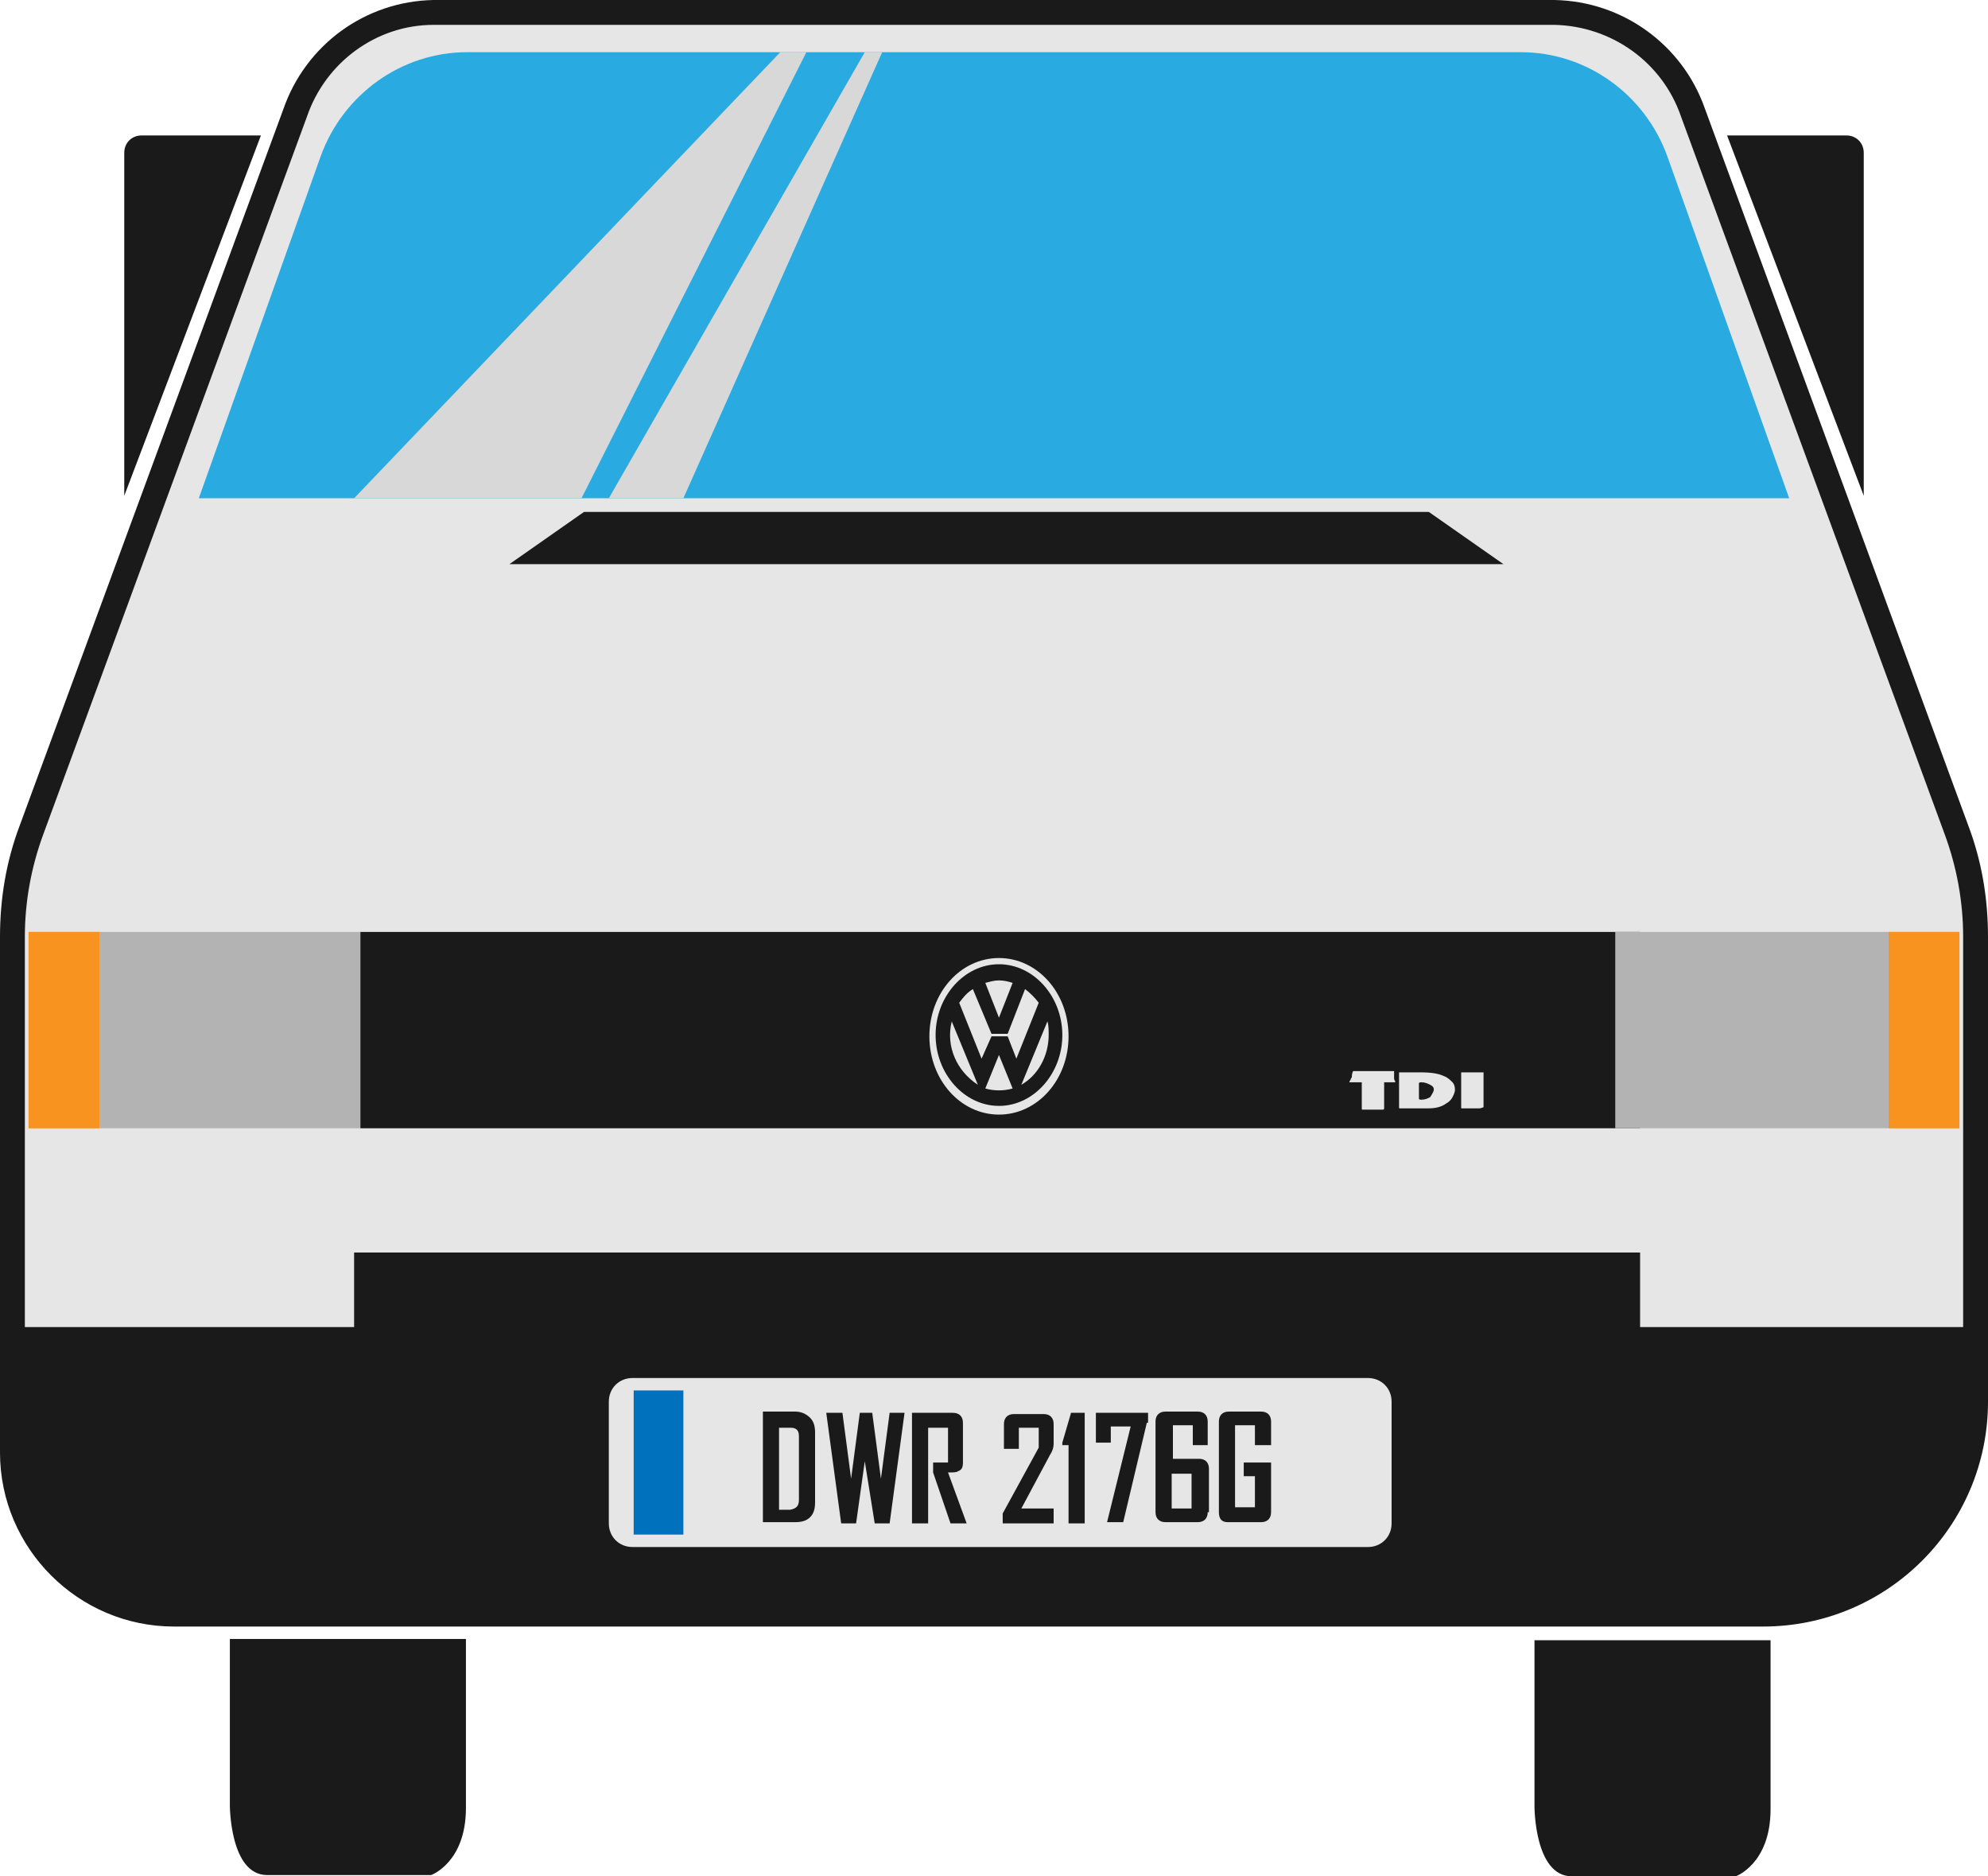 <?xml version="1.0" encoding="utf-8"?>
<!-- Generator: Adobe Illustrator 23.0.1, SVG Export Plug-In . SVG Version: 6.00 Build 0)  -->
<svg version="1.1" id="Layer_4" xmlns="http://www.w3.org/2000/svg" xmlns:xlink="http://www.w3.org/1999/xlink" x="0px" y="0px"
	 viewBox="0 0 160 151" style="enable-background:new 0 0 160 151;" xml:space="preserve">
<style type="text/css">
	.st0{fill:#E6E6E6;}
	.st1{fill:#1A1A1A;}
	.st2{fill:#E6E6E6;stroke:#E6E6E6;stroke-miterlimit:10;}
	.st3{enable-background:new    ;}
	.st4{fill:#0071BC;}
	.st5{fill:#29ABE2;}
	.st6{fill-rule:evenodd;clip-rule:evenodd;fill:#E6E6E6;}
	.st7{fill:#B3B3B3;}
	.st8{fill:#F7931E;}
	.st9{fill:#D8D8D8;}
</style>
<title>t4</title>
<path class="st0" d="M1,75.4c0-3,0.5-5.9,1.5-8.7L23.7,9.1c1.6-4.8,6.1-8,11.2-8.1h90.2c5.1,0.1,9.5,3.3,11.2,8.1l21.2,57.7
	c1,2.8,1.5,5.7,1.5,8.7v32.4H1V75.4z"/>
<path class="st1" d="M125.1,2L125.1,2c4.6,0.1,8.7,3,10.2,7.4l21.2,57.7c1,2.7,1.5,5.5,1.5,8.3v31.4H2V75.4c0-2.8,0.5-5.6,1.5-8.3
	L24.7,9.4c1.5-4.4,5.6-7.4,10.2-7.4L125.1,2 M125.1,0H34.9c-5.5,0.1-10.3,3.6-12.1,8.8L1.6,66.4c-1.1,2.9-1.6,5.9-1.6,9v33.4h160
	V75.4c0-3.1-0.5-6.1-1.6-9L137.2,8.7C135.4,3.6,130.6,0.1,125.1,0L125.1,0z"/>
<path class="st1" d="M0,107.7h160l0,0v5.1c0,10-8.1,18.1-18.1,18.1l0,0H14c-7.7,0-14-6.3-14-14l0,0V107.7L0,107.7L0,107.7z"/>
<path class="st2" d="M50.9,111.4h59.2c0.8,0,1.4,0.6,1.4,1.4v9.8c0,0.8-0.6,1.4-1.4,1.4H50.9c-0.8,0-1.4-0.6-1.4-1.4v-9.8
	C49.5,112,50.1,111.4,50.9,111.4z"/>
<g class="st3">
	<path class="st1" d="M65.6,120.9c0,0.5-0.1,0.9-0.4,1.2c-0.3,0.3-0.7,0.4-1.2,0.4h-2.6v-8.9h2.6c0.5,0,0.9,0.2,1.2,0.5
		c0.3,0.3,0.4,0.7,0.4,1.2V120.9z M64.3,120.7v-5.1c0-0.5-0.2-0.7-0.7-0.7h-0.9v6.6h0.9C64.1,121.4,64.3,121.2,64.3,120.7z"/>
	<path class="st1" d="M72.8,113.7l-1.2,8.9h-1.2l-0.8-5c0-0.2,0-0.5,0-0.8c0,0.2,0,0.5,0,0.8l-0.7,5h-1.2l-1.2-8.9h1.3l0.7,5.3
		c0,0.2,0,0.5,0,0.8c0-0.2,0-0.5,0-0.8l0.7-5.3h1l0.7,5.3c0,0.2,0,0.5,0,0.8c0-0.2,0-0.5,0-0.8l0.7-5.3H72.8z"/>
	<path class="st1" d="M77.8,122.6h-1.3l-1.4-4.1v-0.8h1.2v-2.8h-1.6v7.7h-1.3v-8.9h3.3c0.5,0,0.8,0.3,0.8,0.8v3.2
		c0,0.4-0.1,0.6-0.4,0.7c-0.1,0.1-0.4,0.1-0.8,0.1L77.8,122.6z"/>
	<path class="st1" d="M84.8,116.2c0,0.3-0.1,0.6-0.3,0.9l-2.3,4.3h2.6v1.2h-4.1v-0.8l2.9-5.3v-1.6H82v1.7h-1.2v-2
		c0-0.5,0.3-0.8,0.8-0.8H84c0.5,0,0.8,0.3,0.8,0.8V116.2z"/>
	<path class="st1" d="M87.2,122.6H86v-6.3h-0.5v-0.2l0.7-2.4h1.1V122.6z"/>
	<path class="st1" d="M92.3,114.5l-1.9,8h-1.3l1.9-7.7h-1.6v1.3h-1.2v-2.4h4.2V114.5z"/>
	<path class="st1" d="M97.2,121.7c0,0.5-0.3,0.8-0.8,0.8h-2.6c-0.5,0-0.8-0.3-0.8-0.8v-7.3c0-0.5,0.3-0.8,0.8-0.8h2.6
		c0.5,0,0.8,0.3,0.8,0.8v1.9h-1.2v-1.6h-1.6v2.7h2.1c0.5,0,0.8,0.3,0.8,0.8V121.7z M95.9,121.4v-2.8h-1.6v2.8H95.9z"/>
	<path class="st1" d="M102.3,121.7c0,0.5-0.3,0.8-0.8,0.8h-2.7c-0.5,0-0.7-0.3-0.7-0.8v-7.3c0-0.5,0.3-0.8,0.8-0.8h2.6
		c0.5,0,0.8,0.3,0.8,0.8v1.9h-1.3v-1.6h-1.6v6.6h1.6v-2.5h-0.9v-1.1h2.2V121.7z"/>
</g>
<rect x="51" y="111.9" class="st4" width="4" height="11.6"/>
<rect x="28.5" y="100.8" class="st1" width="103.5" height="7.4"/>
<path class="st5" d="M144,40.1H16l9.8-27.5c1.8-5,6.5-8.4,11.8-8.4h84.8c5.3,0,10,3.4,11.8,8.4L144,40.1z"/>
<polygon class="st1" points="121,45.4 41,45.4 47,41.2 115,41.2 "/>
<rect x="29" y="75" class="st1" width="103" height="15.8"/>
<path class="st6" d="M80.4,77.1c-3.1,0-5.6,2.8-5.6,6.3s2.5,6.3,5.6,6.3s5.6-2.8,5.6-6.3S83.5,77.1,80.4,77.1z M80.4,89
	c-2.8,0-5.1-2.6-5.1-5.7s2.3-5.7,5.1-5.7c2.8,0,5.1,2.6,5.1,5.7S83.2,89,80.4,89z"/>
<path class="st6" d="M79.3,79.1c0.4-0.1,0.7-0.2,1.1-0.2c0.4,0,0.8,0.1,1.1,0.2l-1.1,2.8L79.3,79.1z"/>
<path class="st6" d="M82.5,79.6c0.4,0.3,0.8,0.7,1.1,1.1l-1.8,4.5l-0.7-1.8h-1.3L79,85.2l-1.8-4.5c0.3-0.4,0.6-0.8,1.1-1.1l1.5,3.6
	h1.3L82.5,79.6z M76.6,82.2c-0.5,2,0.4,4,2.1,5.1L76.6,82.2z"/>
<path class="st6" d="M79.3,87.6c0.7,0.2,1.5,0.2,2.2,0l-1.1-2.7L79.3,87.6z M82.2,87.3c1.4-0.8,2.2-2.4,2.2-4c0-0.4,0-0.8-0.1-1.1
	L82.2,87.3L82.2,87.3z"/>
<g class="st3">
	<path class="st0" d="M112.3,87.1C112.3,87.1,112.2,87.1,112.3,87.1c0,0-0.3,0-0.9,0c0,0.2,0,0.4,0,0.5c0,0.2,0,0.4,0,0.8
		c0,0.3,0,0.6,0,0.8c0,0,0,0.1-0.1,0.1c-0.1,0-0.2,0-0.4,0c-0.2,0-0.3,0-0.4,0c-0.1,0-0.2,0-0.4,0c-0.2,0-0.3,0-0.4,0
		c-0.1,0-0.1,0-0.1-0.1c0-0.2,0-0.4,0-0.8c0-0.3,0-0.6,0-0.8c0-0.1,0-0.2,0-0.5c-0.2,0-0.5,0-0.9,0c0,0-0.1,0-0.1,0
		c0,0,0-0.1,0.1-0.2c0-0.1,0.1-0.2,0.1-0.2c0-0.1,0-0.3,0.1-0.5c0,0,0,0,0,0c0,0,0,0,0.1,0c0.4,0,1,0,1.6,0c0.2,0,0.6,0,1.1,0
		c0.3,0,0.4,0,0.4,0c0.1,0,0.1,0,0.1,0c0,0,0,0.1,0,0.2c0,0.1,0,0.2,0,0.2c0,0,0,0.1,0,0.2C112.2,86.9,112.3,87,112.3,87.1z"/>
	<path class="st0" d="M117.1,87.7c0,0.2-0.1,0.4-0.2,0.6s-0.3,0.4-0.5,0.5c-0.4,0.3-0.9,0.4-1.5,0.4c-0.1,0-0.3,0-0.6,0
		c-0.3,0-0.5,0-0.6,0c-0.1,0-0.3,0-0.5,0c-0.2,0-0.4,0-0.5,0c-0.1,0-0.1,0-0.1-0.1c0-0.2,0-0.4,0-0.7c0-0.3,0-0.5,0-0.7
		c0-0.2,0-0.4,0-0.7c0-0.3,0-0.6,0-0.7c0,0,0,0,0.1,0h0.8c0.1,0,0.2,0,0.4,0c0.2,0,0.3,0,0.4,0c0.9,0,1.5,0.1,1.9,0.3
		c0.3,0.1,0.5,0.3,0.7,0.5C117,87.2,117.1,87.4,117.1,87.7z M115.4,87.7c0-0.2-0.1-0.3-0.3-0.4c-0.2-0.1-0.4-0.2-0.7-0.2
		c-0.1,0-0.2,0-0.2,0.1c0,0.1,0,0.1,0,0.3s0,0.2,0,0.3c0,0.1,0,0.1,0,0.3c0,0.1,0,0.2,0,0.3c0,0.1,0.1,0.1,0.2,0.1
		c0.3,0,0.5-0.1,0.7-0.2C115.3,88,115.4,87.8,115.4,87.7z"/>
	<path class="st0" d="M119.4,89.1C119.4,89.1,119.4,89.2,119.4,89.1c-0.2,0.1-0.3,0.1-0.5,0.1c-0.2,0-0.3,0-0.4,0
		c-0.1,0-0.2,0-0.4,0c-0.2,0-0.3,0-0.4,0c-0.1,0-0.1,0-0.1-0.1c0-0.2,0-0.4,0-0.8c0-0.3,0-0.6,0-0.8c0-0.1,0-0.4,0-0.6
		c0-0.3,0-0.5,0-0.6c0,0,0,0,0.1,0c0.1,0,0.2,0,0.4,0c0.2,0,0.3,0,0.4,0c0.1,0,0.2,0,0.4,0c0.2,0,0.3,0,0.4,0c0.1,0,0.1,0,0.1,0
		c0,0.1,0,0.4,0,0.6c0,0.3,0,0.5,0,0.6c0,0.2,0,0.4,0,0.8C119.4,88.7,119.4,88.9,119.4,89.1z"/>
</g>
<path class="st1" d="M123.5,132v13.4c0,0,0,5.6,3,5.6h13.2c0,0,2.8-1,2.8-5.4V132H123.5z"/>
<path class="st1" d="M18.5,131.9v13.4c0,0,0,5.6,3,5.6h13.2c0,0,2.8-1,2.8-5.4v-13.6H18.5z"/>
<rect x="2.3" y="75" class="st7" width="26.7" height="15.8"/>
<rect x="2.3" y="75" class="st8" width="5.7" height="15.8"/>
<rect x="130" y="75" class="st7" width="27.7" height="15.8"/>
<rect x="152" y="75" class="st8" width="5.7" height="15.8"/>
<polyline class="st9" points="62.8,4.2 28.5,40.1 46.8,40.1 64.9,4.2 "/>
<polygon class="st9" points="69.6,4.2 49,40.1 55,40.1 71,4.2 "/>
<path class="st1" d="M21,10.9l-11,29V12.3c0-0.8,0.6-1.4,1.4-1.4h0H21z"/>
<path class="st1" d="M139,10.9l11,29V12.3c0-0.8-0.6-1.4-1.4-1.4H139z"/>
</svg>
